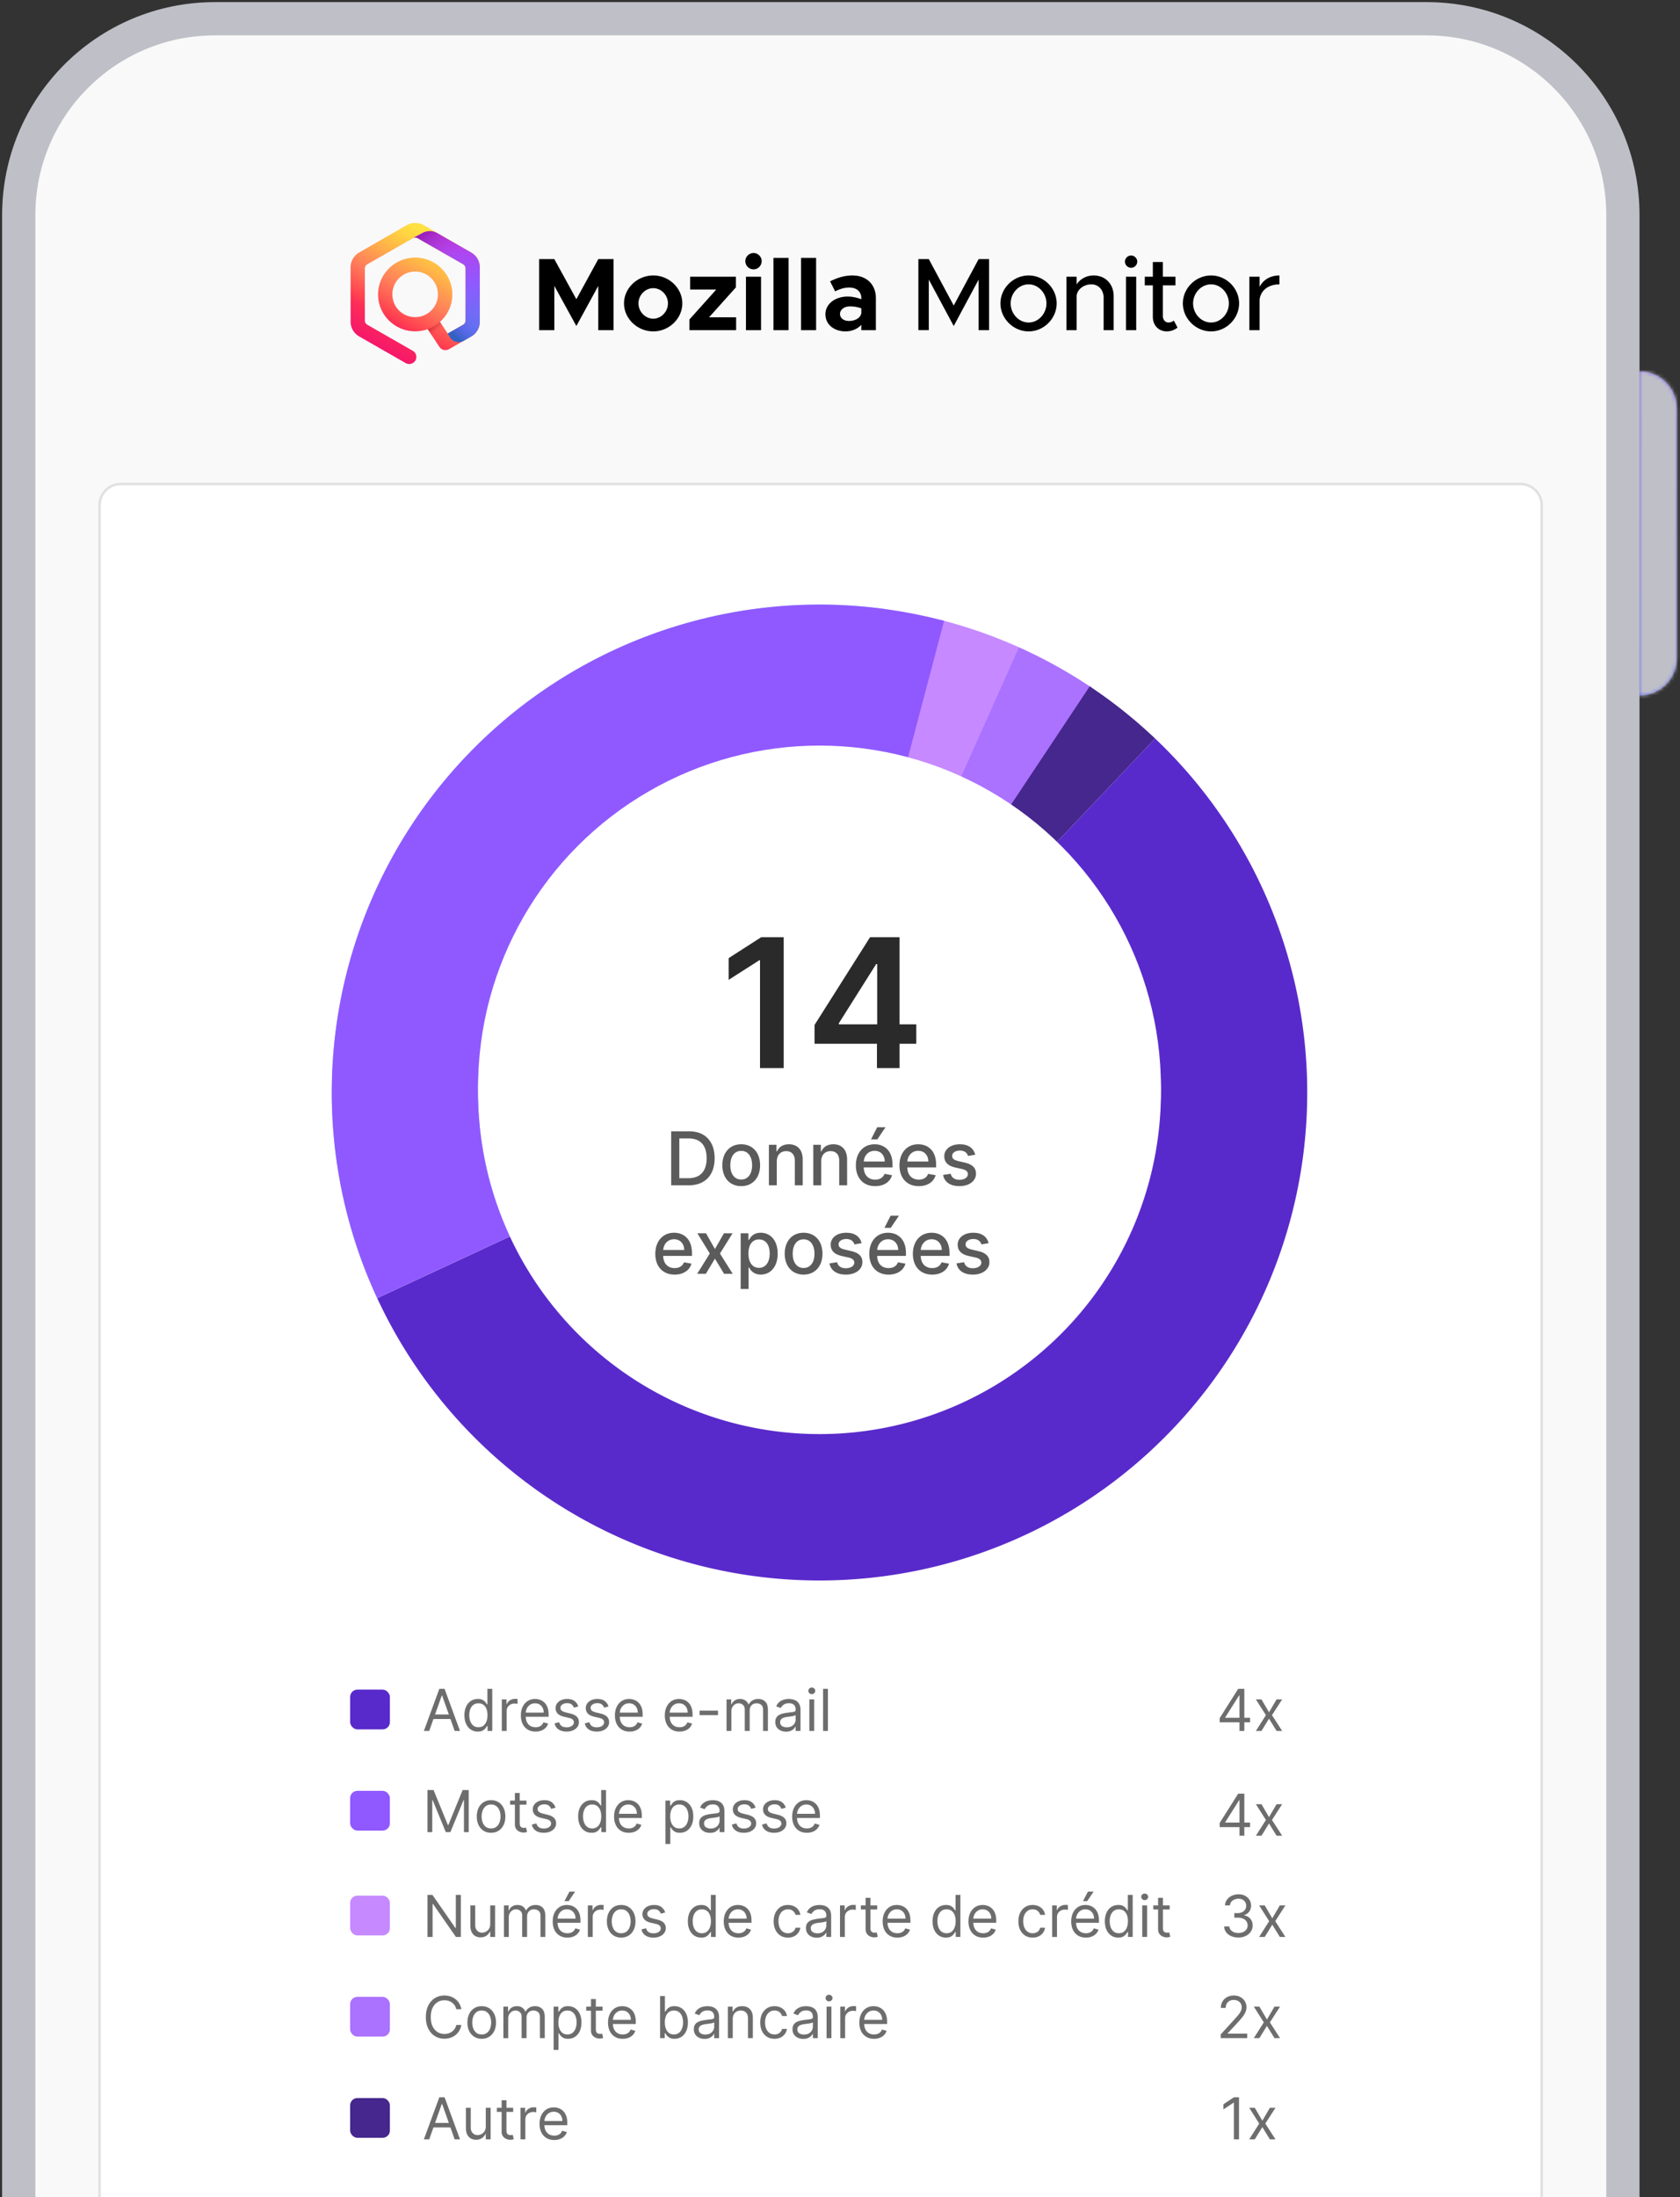 <svg xmlns="http://www.w3.org/2000/svg" width="475" height="621" fill="none" viewBox="0 0 475 621"><rect x="0" y="0" width="475" height="621" fill="#333333" stroke="none"/><mask id="b" fill="#fff"><path d="M463.529 104.926c5.84 0 10.575 4.734 10.575 10.575v70.5c0 5.84-4.735 10.575-10.575 10.575v-91.65Z"/></mask><path fill="url(#a)" d="M463.529 104.926c5.84 0 10.575 4.734 10.575 10.575v70.5c0 5.84-4.735 10.575-10.575 10.575v-91.65Z"/><path fill="#BFBFC7" d="M463.529 196.576h-11.75v11.75h11.75v-11.75Zm0-91.65v-11.75h-11.75v11.75h11.75Zm-1.175 10.575v70.5h23.5v-70.5h-23.5Zm12.925 81.075v-91.65h-23.5v91.65h23.5Zm-12.925-10.575c0-.649.526-1.175 1.175-1.175v23.5c12.329 0 22.325-9.995 22.325-22.325h-23.5Zm1.175-69.325a1.175 1.175 0 0 1-1.175-1.175h23.5c0-12.33-9.996-22.325-22.325-22.325v23.5Z" mask="url(#b)"/><path fill="#F9F9FA" stroke="#BFBFC7" stroke-miterlimit="10" stroke-width="9.4" d="M403.391 5.3H60.761C30.13 5.3 5.3 30.13 5.3 60.76v697.952c0 30.63 24.83 55.461 55.46 55.461h342.631c30.63 0 55.46-24.831 55.46-55.461V60.76c0-30.63-24.83-55.46-55.46-55.46Z"/><path fill="url(#c)" d="m133.245 71.383-4.006-2.294-9.143-5.235-.285-.164a4.889 4.889 0 0 0-4.836 0l-.284.165-12.858 7.365-.284.165a4.807 4.807 0 0 0-2.418 4.157v15.382a4.81 4.81 0 0 0 2.418 4.159l13.146 7.528a2.025 2.025 0 0 0 2.755-.731 1.993 1.993 0 0 0-.738-2.734l-12.858-7.363a1.372 1.372 0 0 1-.692-1.189V75.872c.001-.492.265-.945.692-1.189l2.276-1.304 10.568-6.065a1.394 1.394 0 0 1 1.379 0l12.862 7.366c.425.245.688.697.69 1.188V90.6a1.37 1.37 0 0 1-.693 1.189l-4.351 2.492-2.196-3.311a10.334 10.334 0 0 0 3.484-7.735c0-5.736-4.704-10.402-10.487-10.402S106.9 77.499 106.9 83.235c0 5.736 4.703 10.403 10.486 10.403a10.497 10.497 0 0 0 3.54-.612l3.335 5.03c.053.076.109.15.17.22l.035.035c.071.076.147.146.229.21l.06.048c.09.065.185.123.284.174l.069.03c.088.039.18.073.273.1l.062.02c.106.027.214.045.323.053h.182c.061 0 .123-.007.182-.013h.084c.115-.016.228-.041.339-.077.03-.008.058-.021.088-.032.088-.032.173-.07.256-.114.018-.01.04-.016.058-.027l6.29-3.594a4.814 4.814 0 0 0 2.418-4.165V75.541a4.807 4.807 0 0 0-2.418-4.158Zm-22.313 11.852a6.454 6.454 0 1 1 6.454 6.4 6.435 6.435 0 0 1-6.454-6.4Z"/><path fill="url(#d)" d="m133.245 71.383-4.006-2.294-9.143-5.235-.285-.164a4.889 4.889 0 0 0-4.836 0l-.284.165-12.858 7.365-.284.165a4.807 4.807 0 0 0-2.418 4.157v15.382a4.81 4.81 0 0 0 2.418 4.159l13.146 7.528a2.025 2.025 0 0 0 2.755-.731 1.993 1.993 0 0 0-.738-2.734l-12.858-7.363a1.372 1.372 0 0 1-.692-1.189V75.872c.001-.492.265-.945.692-1.189l2.276-1.304 10.568-6.065a1.394 1.394 0 0 1 1.379 0l12.862 7.366c.425.245.688.697.69 1.188V90.6a1.37 1.37 0 0 1-.693 1.189l-4.351 2.492-2.196-3.311a10.334 10.334 0 0 0 3.484-7.735c0-5.736-4.704-10.402-10.487-10.402S106.9 77.499 106.9 83.235c0 5.736 4.703 10.403 10.486 10.403a10.497 10.497 0 0 0 3.54-.612l3.335 5.03c.053.076.109.15.17.22l.035.035c.071.076.147.146.229.21l.06.048c.09.065.185.123.284.174l.069.03c.088.039.18.073.273.1l.062.02c.106.027.214.045.323.053h.182c.061 0 .123-.007.182-.013h.084c.115-.016.228-.041.339-.077.03-.008.058-.021.088-.032.088-.032.173-.07.256-.114.018-.01.04-.016.058-.027l6.29-3.594a4.814 4.814 0 0 0 2.418-4.165V75.541a4.807 4.807 0 0 0-2.418-4.158Zm-22.313 11.852a6.454 6.454 0 1 1 6.454 6.4 6.435 6.435 0 0 1-6.454-6.4Z"/><path fill="url(#e)" d="m133.243 71.383-4.005-2.294-5.587-3.197a4.308 4.308 0 0 0-4.16-.063l-2.795 1.485a1.396 1.396 0 0 1 1.38 0l12.861 7.366c.426.245.688.697.69 1.188V90.6c0 .492-.265.946-.693 1.189l-4.35 2.492.678 1.085a2.844 2.844 0 0 0 3.827.954l2.154-1.231a4.796 4.796 0 0 0 2.418-4.165V75.541a4.793 4.793 0 0 0-2.418-4.158Z"/><path fill="url(#f)" d="M131.627 75.872v7.147h4.034v-7.478a4.793 4.793 0 0 0-2.418-4.158l-4.005-2.294-5.587-3.197a4.308 4.308 0 0 0-4.16-.063l-2.795 1.485a1.4 1.4 0 0 1 1.38 0l12.861 7.366c.427.245.69.7.69 1.192Z"/><path fill="url(#g)" d="M131.627 84.17v6.43c0 .492-.265.946-.692 1.189l-4.351 2.492.678 1.085a2.845 2.845 0 0 0 3.828.954l2.153-1.231a4.796 4.796 0 0 0 2.418-4.165V84.17h-4.034Z" opacity=".9"/><path fill="url(#h)" d="m126.276 93.814-1.887-2.844a10.496 10.496 0 0 1-3.464 2.056l2.007 3.028a88.824 88.824 0 0 0 3.344-2.24Z" opacity=".9"/><path fill="#000" d="M152.438 93.309V73.231h4.296l6.225 11.34 6.196-11.34h4.325V93.31h-4.325V80.801l-6.196 11.339-6.225-11.34V93.31h-4.296Zm32.266.35c-4.501 0-8.271-3.623-8.271-7.92 0-4.296 3.77-7.89 8.271-7.89 4.471 0 8.212 3.594 8.212 7.89 0 4.297-3.741 7.92-8.212 7.92Zm0-3.594c2.25 0 4.15-1.987 4.15-4.325s-1.9-4.296-4.15-4.296c-2.28 0-4.179 1.958-4.179 4.296s1.899 4.325 4.179 4.325Zm10.218 3.244v-3.01l7.599-8.476h-7.394V78.2h12.947v3.01l-7.599 8.475h7.657v3.624h-13.21Zm18.152-17.184a2.326 2.326 0 0 1-2.338-2.338c0-1.199 1.022-2.28 2.338-2.28 1.256 0 2.279 1.081 2.279 2.28 0 1.285-1.023 2.337-2.279 2.337Zm-2.163 17.184v-15.11h4.267v15.11h-4.267Zm7.783 0V72.881h4.267v20.428h-4.267Zm7.783 0V72.881h4.266v20.428h-4.266Zm14.533-15.46c3.946 0 6.634 2.484 6.634 6.43v9.03h-4.121v-1.52c-1.081 1.228-2.805 1.87-4.442 1.87-3.215 0-5.699-1.928-5.699-4.822 0-2.98 2.777-5.026 6.284-5.026 1.227 0 2.572.263 3.857.76v-.293c0-1.607-.993-3.01-3.477-3.01-1.403 0-2.718.468-3.916 1.082l-1.433-2.835c2.134-1.082 4.209-1.666 6.313-1.666Zm-.964 12.859c1.636 0 3.185-.76 3.477-2.163v-1.403a9.552 9.552 0 0 0-3.244-.555c-1.548 0-2.776.906-2.776 2.134 0 1.227 1.081 1.987 2.543 1.987Zm19.612 2.601V73.231h2.951l7.044 13.122 7.043-13.122h2.952V93.31h-2.952V79.018l-7.043 13.122-7.044-13.122v14.291h-2.951Zm31.182.35c-4.325 0-7.978-3.623-7.978-7.92 0-4.296 3.653-7.89 7.978-7.89 4.296 0 7.92 3.594 7.92 7.89 0 4.297-3.624 7.92-7.92 7.92Zm0-2.513c2.718 0 5.027-2.455 5.027-5.406 0-2.923-2.309-5.378-5.027-5.378-2.776 0-5.085 2.455-5.085 5.378 0 2.951 2.309 5.406 5.085 5.406Zm18.365-13.297c3.332 0 5.67 2.425 5.67 5.845v9.615h-2.835v-9.118c0-2.25-1.432-3.829-3.477-3.829-2.105 0-3.917 1.374-4.15 3.157v9.79h-2.894v-15.11h2.894v2.192c.906-1.49 2.747-2.542 4.792-2.542Zm10.615-2.163a1.759 1.759 0 0 1-1.753-1.753c0-.906.76-1.725 1.753-1.725.935 0 1.724.819 1.724 1.725 0 .935-.789 1.753-1.724 1.753Zm-1.461 17.623v-15.11h2.893v15.11h-2.893Zm13.525-2.718 1.052 1.987a4.861 4.861 0 0 1-3.01 1.082c-2.338 0-3.975-1.695-3.975-4.121v-8.885h-2.279V78.2h2.279v-4.15h2.835v4.15h3.565v2.454h-3.565v8.68c0 1.052.701 1.812 1.549 1.812.643 0 1.227-.234 1.549-.555Zm10.535 3.069c-4.325 0-7.979-3.624-7.979-7.92 0-4.296 3.654-7.891 7.979-7.891 4.296 0 7.92 3.594 7.92 7.89 0 4.297-3.624 7.92-7.92 7.92Zm0-2.514c2.718 0 5.027-2.455 5.027-5.406 0-2.923-2.309-5.378-5.027-5.378-2.777 0-5.085 2.455-5.085 5.378 0 2.951 2.308 5.406 5.085 5.406Zm13.718-10.053c.965-1.987 3.011-3.244 5.612-3.244v2.513c-3.127 0-5.349 1.725-5.612 4.355v8.592h-2.893v-15.11h2.893v2.894Z"/><path fill="#fff" d="M28.502 142.79a5.65 5.65 0 0 1 5.65-5.649H429.89a5.65 5.65 0 0 1 5.65 5.649v486.072a5.65 5.65 0 0 1-5.65 5.65H34.151a5.65 5.65 0 0 1-5.65-5.65V142.79Z"/><path stroke="#000" stroke-opacity=".1" stroke-width=".706" d="M34.151 136.788a6.002 6.002 0 0 0-6.002 6.002v486.072a6.003 6.003 0 0 0 6.002 6.003h395.74a6.003 6.003 0 0 0 6.003-6.003V142.79a6.003 6.003 0 0 0-6.003-6.002H34.151Z"/><path fill="#6D6D6E" d="M120.869 505.911h1.718l4.04 9.867h.139l4.039-9.867h1.718v11.887h-1.346v-9.031h-.116l-3.715 9.031h-1.3l-3.714-9.031h-.116v9.031h-1.347v-11.887Zm17.976 12.072c-.805 0-1.511-.191-2.118-.574-.604-.383-1.076-.919-1.416-1.608-.337-.689-.505-1.493-.505-2.414 0-.929.168-1.739.505-2.432.34-.693.812-1.23 1.416-1.614.607-.383 1.313-.574 2.118-.574.805 0 1.509.191 2.113.574.607.384 1.079.921 1.416 1.614.34.693.511 1.503.511 2.432 0 .921-.171 1.725-.511 2.414-.337.689-.809 1.225-1.416 1.608-.604.383-1.308.574-2.113.574Zm0-1.23c.612 0 1.115-.157 1.509-.47.395-.313.687-.726.877-1.236a4.747 4.747 0 0 0 .284-1.66c0-.596-.095-1.151-.284-1.666a2.806 2.806 0 0 0-.877-1.248c-.394-.317-.897-.476-1.509-.476-.611 0-1.114.159-1.509.476a2.796 2.796 0 0 0-.876 1.248 4.775 4.775 0 0 0-.285 1.666c0 .596.095 1.149.285 1.66.189.51.481.923.876 1.236.395.313.898.47 1.509.47Zm10.008-7.87v1.161h-4.62v-1.161h4.62Zm-3.274-2.136h1.37v8.497c0 .387.056.677.168.871a.875.875 0 0 0 .441.383c.182.062.374.093.575.093.151 0 .275-.008.371-.024l.232-.046.279 1.23a2.76 2.76 0 0 1-.389.105 2.9 2.9 0 0 1-.632.058c-.387 0-.767-.083-1.138-.25a2.259 2.259 0 0 1-.917-.76c-.24-.341-.36-.77-.36-1.289v-8.868Zm11.489 4.132-1.23.349a2.297 2.297 0 0 0-.343-.598 1.665 1.665 0 0 0-.604-.488c-.255-.127-.582-.191-.98-.191-.546 0-1.001.126-1.364.377-.36.248-.54.563-.54.946 0 .341.124.61.371.807.248.197.635.362 1.161.493l1.323.325c.798.194 1.391.49 1.782.888.391.395.586.904.586 1.527 0 .51-.147.967-.441 1.369-.29.403-.696.72-1.218.952-.523.232-1.13.348-1.823.348-.909 0-1.662-.197-2.258-.592-.595-.394-.973-.971-1.131-1.729l1.3-.325c.124.48.358.84.702 1.079.348.24.803.36 1.364.36.638 0 1.145-.135 1.521-.406.379-.275.568-.604.568-.987 0-.309-.108-.568-.325-.777-.216-.213-.549-.372-.998-.476l-1.486-.349c-.816-.193-1.416-.493-1.799-.899-.379-.41-.569-.923-.569-1.538 0-.503.141-.948.424-1.335a2.873 2.873 0 0 1 1.167-.911c.495-.221 1.056-.331 1.683-.331.882 0 1.574.193 2.077.58.507.387.867.898 1.08 1.532Zm10.187 7.104c-.743 0-1.398-.187-1.967-.563-.569-.379-1.014-.913-1.335-1.601-.321-.693-.482-1.511-.482-2.455 0-.937.161-1.749.482-2.438.321-.689.768-1.221 1.341-1.596.572-.375 1.234-.563 1.984-.563.581 0 1.039.097 1.376.29.34.19.6.406.778.65.182.24.323.437.423.592h.116v-4.388h1.37v11.887h-1.323v-1.37h-.163c-.1.163-.243.368-.429.615-.186.244-.451.463-.795.656-.345.19-.803.284-1.376.284Zm.186-1.23c.549 0 1.014-.143 1.393-.429.379-.291.667-.691.865-1.202.197-.514.296-1.108.296-1.782 0-.665-.097-1.248-.291-1.747-.193-.503-.479-.893-.858-1.172-.38-.282-.848-.424-1.405-.424-.58 0-1.064.149-1.451.447-.383.294-.671.695-.865 1.202a4.788 4.788 0 0 0-.284 1.694c0 .635.097 1.211.29 1.73.197.515.488.925.871 1.23.387.302.866.453 1.439.453Zm10.337 1.23c-.859 0-1.6-.189-2.223-.568a3.82 3.82 0 0 1-1.434-1.602c-.332-.689-.499-1.49-.499-2.403s.167-1.718.499-2.414c.337-.701.805-1.246 1.405-1.637.603-.395 1.308-.592 2.112-.592.465 0 .923.077 1.376.232.453.155.865.406 1.236.755.372.344.668.8.888 1.369.221.569.331 1.269.331 2.101v.581h-6.872v-1.184h5.479c0-.503-.101-.952-.302-1.347a2.27 2.27 0 0 0-.847-.934c-.364-.229-.793-.343-1.289-.343-.545 0-1.017.136-1.416.407a2.68 2.68 0 0 0-.911 1.044c-.213.43-.319.89-.319 1.382v.789c0 .673.116 1.244.348 1.712.236.464.563.818.981 1.062.418.24.903.36 1.457.36.36 0 .685-.05.975-.151.294-.104.547-.259.76-.464.213-.209.377-.468.493-.778l1.324.372c-.14.448-.374.843-.703 1.184a3.431 3.431 0 0 1-1.218.789 4.519 4.519 0 0 1-1.631.278Zm10.371 3.158v-12.258h1.324v1.416h.162c.101-.155.24-.352.418-.592.182-.244.441-.46.778-.65.34-.193.801-.29 1.381-.29.751 0 1.412.188 1.985.563.573.375 1.019.907 1.341 1.596.321.689.481 1.501.481 2.438 0 .944-.16 1.762-.481 2.455-.322.688-.766 1.222-1.335 1.601-.569.376-1.225.563-1.968.563-.572 0-1.031-.094-1.375-.284-.345-.193-.61-.412-.795-.656a8.603 8.603 0 0 1-.43-.615h-.116v4.713h-1.37Zm1.347-7.801c0 .674.098 1.268.296 1.782.197.511.485.911.865 1.202.379.286.843.429 1.392.429.573 0 1.051-.151 1.434-.453.387-.305.677-.715.871-1.23a4.839 4.839 0 0 0 .296-1.73c0-.626-.097-1.191-.291-1.694-.189-.507-.477-.908-.864-1.202-.383-.298-.865-.447-1.446-.447-.557 0-1.025.142-1.404.424-.379.279-.666.669-.859 1.172-.193.499-.29 1.082-.29 1.747Zm11.236 4.667a3.621 3.621 0 0 1-1.538-.32 2.64 2.64 0 0 1-1.097-.934c-.271-.41-.406-.905-.406-1.486 0-.511.1-.925.302-1.242.201-.321.47-.572.806-.754a4.236 4.236 0 0 1 1.115-.407c.41-.092.822-.166 1.236-.22.542-.07.981-.122 1.317-.157.341-.039.589-.102.743-.191.159-.089.238-.244.238-.465v-.046c0-.573-.156-1.018-.47-1.335-.309-.317-.779-.476-1.41-.476-.654 0-1.167.143-1.538.43-.372.286-.633.592-.784.917l-1.3-.465c.232-.541.542-.963.929-1.265a3.473 3.473 0 0 1 1.277-.638 5.292 5.292 0 0 1 1.369-.186c.287 0 .616.035.987.104a3.16 3.16 0 0 1 1.085.412c.353.209.645.525.877.946.232.422.348.987.348 1.695v5.874h-1.37v-1.207h-.069c-.093.193-.248.4-.465.621a2.69 2.69 0 0 1-.864.563c-.36.154-.799.232-1.318.232Zm.209-1.231c.542 0 .998-.106 1.37-.319.375-.213.658-.487.847-.824.194-.337.29-.691.29-1.062v-1.254c-.058.07-.185.134-.383.192a6.612 6.612 0 0 1-.673.145 34.229 34.229 0 0 1-1.312.174 5.24 5.24 0 0 0-.998.226 1.727 1.727 0 0 0-.743.459c-.186.201-.278.476-.278.824 0 .476.176.836.528 1.079.356.24.806.36 1.352.36Zm12.692-5.897-1.231.349a2.265 2.265 0 0 0-.342-.598 1.665 1.665 0 0 0-.604-.488c-.255-.127-.582-.191-.981-.191-.545 0-1 .126-1.364.377-.359.248-.539.563-.539.946 0 .341.124.61.371.807.248.197.635.362 1.161.493l1.323.325c.797.194 1.391.49 1.782.888.391.395.586.904.586 1.527 0 .51-.147.967-.441 1.369-.29.403-.696.72-1.219.952-.522.232-1.129.348-1.822.348-.909 0-1.662-.197-2.258-.592-.596-.394-.973-.971-1.132-1.729l1.301-.325c.123.48.357.84.702 1.079.348.24.803.36 1.364.36.638 0 1.145-.135 1.52-.406.379-.275.569-.604.569-.987 0-.309-.108-.568-.325-.777-.217-.213-.549-.372-.998-.476l-1.486-.349c-.816-.193-1.416-.493-1.799-.899-.379-.41-.569-.923-.569-1.538 0-.503.141-.948.424-1.335a2.877 2.877 0 0 1 1.166-.911c.496-.221 1.057-.331 1.683-.331.883 0 1.575.193 2.078.58.507.387.867.898 1.08 1.532Zm8.539 0-1.231.349a2.265 2.265 0 0 0-.342-.598 1.665 1.665 0 0 0-.604-.488c-.255-.127-.582-.191-.981-.191-.545 0-1 .126-1.364.377-.359.248-.539.563-.539.946 0 .341.124.61.371.807.248.197.635.362 1.161.493l1.323.325c.797.194 1.391.49 1.782.888.391.395.586.904.586 1.527 0 .51-.147.967-.441 1.369-.29.403-.696.72-1.219.952-.522.232-1.13.348-1.822.348-.909 0-1.662-.197-2.258-.592-.596-.394-.973-.971-1.132-1.729l1.3-.325c.124.48.358.84.703 1.079.348.24.803.36 1.364.36.638 0 1.145-.135 1.52-.406.379-.275.569-.604.569-.987 0-.309-.108-.568-.325-.777-.217-.213-.549-.372-.998-.476l-1.486-.349c-.816-.193-1.416-.493-1.799-.899-.379-.41-.569-.923-.569-1.538 0-.503.141-.948.424-1.335a2.877 2.877 0 0 1 1.166-.911c.496-.221 1.057-.331 1.683-.331.883 0 1.575.193 2.078.58.507.387.867.898 1.08 1.532Zm5.962 7.104c-.859 0-1.6-.189-2.223-.568a3.82 3.82 0 0 1-1.434-1.602c-.332-.689-.499-1.49-.499-2.403s.167-1.718.499-2.414c.337-.701.805-1.246 1.405-1.637.603-.395 1.308-.592 2.112-.592.465 0 .923.077 1.376.232.453.155.865.406 1.236.755.372.344.668.8.888 1.369.221.569.331 1.269.331 2.101v.581h-6.872v-1.184h5.479c0-.503-.1-.952-.302-1.347a2.263 2.263 0 0 0-.847-.934c-.364-.229-.793-.343-1.289-.343-.545 0-1.017.136-1.416.407a2.68 2.68 0 0 0-.911 1.044c-.213.43-.319.89-.319 1.382v.789c0 .673.116 1.244.348 1.712.236.464.563.818.981 1.062.418.24.903.36 1.457.36.36 0 .685-.05.975-.151.294-.104.547-.259.76-.464.213-.209.377-.468.493-.778l1.324.372c-.14.448-.374.843-.703 1.184a3.431 3.431 0 0 1-1.218.789 4.519 4.519 0 0 1-1.631.278Z"/><rect width="11.236" height="11.236" x="99" y="506.128" fill="#9059FF" rx="2.043"/><path fill="#6D6D6E" d="M344.856 516.382v-1.184l5.224-8.265h.859v1.834h-.581l-3.946 6.245v.093h7.034v1.277h-8.59Zm5.595 2.437V506.933h1.37v11.886h-1.37Zm6.215-8.914 2.135 3.644 2.136-3.644h1.579l-2.879 4.457 2.879 4.457h-1.579l-2.136-3.459-2.135 3.459h-1.579l2.832-4.457-2.832-4.457h1.579ZM130.295 535.535v11.887h-1.393l-6.478-9.333h-.116v9.333h-1.439v-11.887h1.393l6.5 9.356h.116v-9.356h1.417Zm8.312 8.242v-5.27h1.37v8.915h-1.37v-1.509h-.093a2.936 2.936 0 0 1-.975 1.155c-.441.313-.998.47-1.671.47-.557 0-1.053-.122-1.486-.366-.433-.247-.774-.619-1.022-1.114-.247-.499-.371-1.128-.371-1.886v-5.665h1.37v5.572c0 .65.182 1.168.545 1.555.368.387.836.581 1.405.581.34 0 .687-.088 1.039-.262.356-.174.654-.441.894-.801.243-.359.365-.818.365-1.375Zm3.879 3.645v-8.915h1.323v1.393h.116c.186-.476.486-.846.9-1.109.414-.267.911-.4 1.491-.4.588 0 1.078.133 1.469.4.394.263.702.633.922 1.109h.093a2.598 2.598 0 0 1 1.028-1.097c.456-.275 1.004-.412 1.642-.412.797 0 1.449.249 1.956.749.507.495.76 1.267.76 2.315v5.967h-1.369v-5.967c0-.657-.18-1.128-.54-1.41a2.002 2.002 0 0 0-1.271-.424c-.627 0-1.113.19-1.457.569-.344.375-.517.851-.517 1.428v5.804h-1.392v-6.106c0-.507-.165-.915-.494-1.225-.329-.313-.752-.47-1.271-.47-.356 0-.689.095-.998.285a2.14 2.14 0 0 0-.743.789 2.329 2.329 0 0 0-.279 1.155v5.572h-1.369Zm17.942.185c-.859 0-1.6-.189-2.222-.568a3.814 3.814 0 0 1-1.434-1.602c-.333-.689-.499-1.49-.499-2.403s.166-1.718.499-2.414c.337-.701.805-1.246 1.405-1.637.603-.395 1.307-.592 2.112-.592.464 0 .923.077 1.376.232.452.155.864.406 1.236.755.371.344.667.8.888 1.369.22.569.331 1.269.331 2.101v.581h-6.872v-1.184h5.479c0-.503-.101-.952-.302-1.347a2.276 2.276 0 0 0-.847-.934c-.364-.229-.794-.343-1.289-.343-.545 0-1.017.136-1.416.407a2.672 2.672 0 0 0-.911 1.044c-.213.43-.319.89-.319 1.382v.789c0 .673.116 1.244.348 1.712.236.464.563.818.981 1.062.418.24.903.36 1.456.36.36 0 .685-.05.975-.151.295-.104.548-.259.761-.464.213-.209.377-.468.493-.778l1.323.372a2.938 2.938 0 0 1-.702 1.184 3.435 3.435 0 0 1-1.219.789c-.483.186-1.027.278-1.631.278Zm-.835-10.307 1.416-2.693h1.602L160.8 537.3h-1.207Zm6.61 10.122v-8.915h1.324v1.346h.092c.163-.441.457-.799.883-1.073a2.592 2.592 0 0 1 1.439-.412c.101 0 .226.002.377.005.151.004.265.01.343.018v1.393a3.855 3.855 0 0 0-.32-.052 3.137 3.137 0 0 0-.516-.041c-.433 0-.82.091-1.161.273a2.062 2.062 0 0 0-.801.743c-.193.313-.29.671-.29 1.073v5.642h-1.37Zm9.432.185c-.805 0-1.511-.191-2.119-.574-.603-.383-1.075-.919-1.416-1.608-.337-.689-.505-1.493-.505-2.414 0-.929.168-1.739.505-2.432.341-.693.813-1.23 1.416-1.614.608-.383 1.314-.574 2.119-.574.804 0 1.509.191 2.112.574.608.384 1.08.921 1.416 1.614.341.693.511 1.503.511 2.432 0 .921-.17 1.725-.511 2.414-.336.689-.808 1.225-1.416 1.608-.603.383-1.308.574-2.112.574Zm0-1.23c.611 0 1.114-.157 1.509-.47a2.78 2.78 0 0 0 .876-1.236c.19-.511.284-1.064.284-1.66 0-.596-.094-1.151-.284-1.666a2.817 2.817 0 0 0-.876-1.248c-.395-.317-.898-.476-1.509-.476-.612 0-1.115.159-1.509.476a2.811 2.811 0 0 0-.877 1.248 4.798 4.798 0 0 0-.284 1.666c0 .596.095 1.149.284 1.66.19.51.482.923.877 1.236.394.313.897.47 1.509.47Zm12.445-5.873-1.231.348a2.265 2.265 0 0 0-.342-.598 1.665 1.665 0 0 0-.604-.488c-.255-.127-.582-.191-.981-.191-.545 0-1 .126-1.364.377-.359.248-.539.563-.539.946 0 .341.123.61.371.807.248.197.635.362 1.161.493l1.323.325c.797.194 1.391.49 1.782.888.391.395.586.904.586 1.527 0 .51-.147.967-.441 1.369-.29.403-.696.72-1.219.952-.522.232-1.13.348-1.822.348-.909 0-1.662-.197-2.258-.592-.596-.394-.973-.971-1.132-1.729l1.3-.325c.124.48.358.84.703 1.079.348.24.803.36 1.364.36.638 0 1.145-.135 1.52-.406.379-.275.569-.604.569-.987 0-.309-.108-.568-.325-.777-.217-.213-.549-.372-.998-.476l-1.486-.349c-.817-.193-1.416-.493-1.799-.899-.379-.41-.569-.923-.569-1.538 0-.503.141-.948.424-1.335a2.877 2.877 0 0 1 1.166-.911c.495-.221 1.056-.331 1.683-.331.882 0 1.575.193 2.078.58a3.13 3.13 0 0 1 1.08 1.533Zm10.187 7.103c-.743 0-1.399-.187-1.968-.563-.568-.379-1.013-.913-1.334-1.601-.322-.693-.482-1.511-.482-2.455 0-.937.16-1.749.482-2.438.321-.689.768-1.221 1.34-1.596.573-.375 1.234-.563 1.985-.563.581 0 1.039.097 1.376.29.34.19.599.406.777.65.182.24.323.437.424.592h.116v-4.388h1.37v11.887h-1.323v-1.37h-.163a8.876 8.876 0 0 1-.429.615c-.186.244-.451.463-.796.656-.344.19-.802.284-1.375.284Zm.186-1.23c.549 0 1.013-.143 1.393-.429.379-.291.667-.691.864-1.202.198-.514.296-1.108.296-1.782 0-.665-.096-1.247-.29-1.747-.193-.503-.48-.893-.859-1.172-.379-.282-.847-.424-1.404-.424-.581 0-1.064.149-1.451.447-.383.294-.672.695-.865 1.202a4.766 4.766 0 0 0-.285 1.694c0 .635.097 1.211.291 1.73.197.515.487.925.87 1.23.387.302.867.453 1.44.453Zm10.336 1.23c-.859 0-1.6-.189-2.223-.568a3.819 3.819 0 0 1-1.433-1.602c-.333-.689-.499-1.49-.499-2.403s.166-1.718.499-2.414c.337-.701.805-1.246 1.404-1.637.604-.395 1.308-.592 2.113-.592.464 0 .923.077 1.376.232.452.155.864.406 1.236.755.371.344.667.8.888 1.369.22.569.331 1.269.331 2.101v.581h-6.872v-1.184h5.479c0-.503-.101-.952-.302-1.347a2.276 2.276 0 0 0-.847-.934c-.364-.229-.794-.343-1.289-.343-.545 0-1.018.136-1.416.407a2.672 2.672 0 0 0-.911 1.044c-.213.43-.319.89-.319 1.382v.789c0 .673.116 1.244.348 1.712.236.464.563.818.981 1.062.417.24.903.36 1.456.36.36 0 .685-.05.975-.151.295-.104.548-.259.761-.464.213-.209.377-.468.493-.778l1.323.372a2.938 2.938 0 0 1-.702 1.184 3.435 3.435 0 0 1-1.219.789c-.483.186-1.027.278-1.631.278Zm13.994 0c-.836 0-1.556-.197-2.159-.592a3.852 3.852 0 0 1-1.393-1.63c-.325-.693-.488-1.484-.488-2.374 0-.906.166-1.705.499-2.397.337-.697.805-1.24 1.405-1.631.603-.395 1.308-.592 2.112-.592.627 0 1.192.116 1.695.348a3.24 3.24 0 0 1 1.236.975c.321.418.521.906.598 1.463h-1.37c-.104-.407-.336-.766-.696-1.08-.356-.317-.836-.476-1.439-.476-.534 0-1.003.14-1.405.418-.399.275-.71.664-.934 1.167-.221.499-.331 1.085-.331 1.758 0 .689.108 1.289.325 1.8.22.51.53.907.928 1.189.403.283.875.424 1.417.424.356 0 .679-.062.969-.186a1.98 1.98 0 0 0 1.166-1.369h1.37c-.077.526-.269 1-.574 1.422-.302.417-.703.75-1.202.998-.495.244-1.072.365-1.729.365Zm8.131.024a3.618 3.618 0 0 1-1.538-.32 2.633 2.633 0 0 1-1.097-.934c-.271-.41-.406-.905-.406-1.486 0-.51.1-.925.301-1.242.202-.321.471-.572.807-.754a4.242 4.242 0 0 1 1.114-.407c.411-.092.823-.166 1.237-.22.541-.07.981-.122 1.317-.157.341-.039.588-.102.743-.191.159-.089.238-.244.238-.465v-.046c0-.573-.157-1.018-.47-1.335-.31-.317-.78-.476-1.41-.476-.654 0-1.167.143-1.538.43-.372.286-.633.592-.784.917l-1.3-.465c.232-.541.542-.963.929-1.265.39-.306.816-.518 1.276-.638a5.299 5.299 0 0 1 1.37-.186c.286 0 .615.035.987.104a3.16 3.16 0 0 1 1.085.412c.352.209.644.525.877.946.232.422.348.987.348 1.695v5.874h-1.37v-1.207h-.07c-.092.193-.247.4-.464.621-.217.22-.505.408-.865.563-.36.154-.799.232-1.317.232Zm.209-1.231c.541 0 .998-.106 1.369-.319a2.172 2.172 0 0 0 1.138-1.886v-1.254c-.058.07-.186.134-.383.192a6.612 6.612 0 0 1-.673.145 35.138 35.138 0 0 1-1.312.174 5.223 5.223 0 0 0-.998.226 1.721 1.721 0 0 0-.743.459c-.186.201-.279.476-.279.824 0 .476.176.836.528 1.079.356.24.807.36 1.353.36Zm6.377 1.022v-8.915h1.323v1.346h.093c.162-.441.457-.799.882-1.073a2.597 2.597 0 0 1 1.44-.412c.1 0 .226.002.377.005.151.004.265.01.342.018v1.393a3.802 3.802 0 0 0-.319-.052 3.158 3.158 0 0 0-.517-.041c-.433 0-.82.091-1.16.273a1.995 1.995 0 0 0-1.091 1.816v5.642h-1.37Zm10.516-8.915v1.161h-4.619v-1.161h4.619Zm-3.273-2.136h1.37v8.497c0 .387.056.677.168.871a.875.875 0 0 0 .441.383c.182.062.374.093.575.093.151 0 .275-.008.371-.024l.232-.046.279 1.23a2.8 2.8 0 0 1-.389.105 2.903 2.903 0 0 1-.633.058c-.386 0-.766-.083-1.137-.25a2.259 2.259 0 0 1-.917-.76c-.24-.341-.36-.77-.36-1.289v-8.868Zm8.976 11.236c-.859 0-1.6-.189-2.223-.568a3.82 3.82 0 0 1-1.434-1.602c-.332-.689-.499-1.49-.499-2.403s.167-1.718.499-2.414c.337-.701.805-1.246 1.405-1.637.603-.395 1.308-.592 2.113-.592.464 0 .922.077 1.375.232.453.155.865.406 1.236.755.372.344.668.8.888 1.369.221.569.331 1.269.331 2.101v.581h-6.872v-1.184h5.479c0-.503-.1-.952-.302-1.347a2.27 2.27 0 0 0-.847-.934c-.364-.229-.793-.343-1.288-.343-.546 0-1.018.136-1.417.407a2.68 2.68 0 0 0-.911 1.044c-.213.43-.319.89-.319 1.382v.789c0 .673.116 1.244.348 1.712.236.464.563.818.981 1.062.418.24.903.36 1.457.36.36 0 .685-.05.975-.151.294-.104.547-.259.76-.464.213-.209.377-.468.493-.778l1.324.372a2.96 2.96 0 0 1-.702 1.184 3.444 3.444 0 0 1-1.219.789 4.519 4.519 0 0 1-1.631.278Zm13.738 0c-.743 0-1.399-.187-1.968-.563-.569-.379-1.014-.913-1.335-1.601-.321-.693-.482-1.511-.482-2.455 0-.937.161-1.749.482-2.438.321-.689.768-1.221 1.341-1.596s1.234-.563 1.985-.563c.58 0 1.039.097 1.375.29.341.19.6.406.778.65.182.24.323.437.424.592h.116v-4.388h1.37v11.887h-1.324v-1.37h-.162a8.603 8.603 0 0 1-.43.615c-.185.244-.45.463-.795.656-.344.19-.803.284-1.375.284Zm.185-1.23c.55 0 1.014-.143 1.393-.429.379-.291.668-.691.865-1.202.197-.514.296-1.108.296-1.782 0-.665-.097-1.247-.29-1.747-.194-.503-.48-.893-.859-1.172-.379-.282-.847-.424-1.405-.424-.58 0-1.064.149-1.451.447-.383.294-.671.695-.864 1.202a4.766 4.766 0 0 0-.285 1.694c0 .635.097 1.211.29 1.73.198.515.488.925.871 1.23.387.302.867.453 1.439.453Zm10.337 1.23c-.859 0-1.6-.189-2.223-.568a3.812 3.812 0 0 1-1.433-1.602c-.333-.689-.5-1.49-.5-2.403s.167-1.718.5-2.414c.336-.701.804-1.246 1.404-1.637.604-.395 1.308-.592 2.113-.592.464 0 .923.077 1.375.232.453.155.865.406 1.237.755.371.344.667.8.888 1.369.22.569.33 1.269.33 2.101v.581h-6.871v-1.184h5.478c0-.503-.1-.952-.301-1.347a2.279 2.279 0 0 0-.848-.934c-.363-.229-.793-.343-1.288-.343-.546 0-1.018.136-1.416.407a2.675 2.675 0 0 0-.912 1.044c-.212.43-.319.89-.319 1.382v.789c0 .673.116 1.244.348 1.712.236.464.563.818.981 1.062.418.24.904.36 1.457.36.36 0 .685-.05.975-.151.294-.104.548-.259.76-.464.213-.209.378-.468.494-.778l1.323.372a2.938 2.938 0 0 1-.702 1.184 3.435 3.435 0 0 1-1.219.789 4.515 4.515 0 0 1-1.631.278Zm13.993 0c-.835 0-1.555-.197-2.159-.592a3.86 3.86 0 0 1-1.393-1.63c-.325-.693-.487-1.484-.487-2.374 0-.906.166-1.705.499-2.397.337-.697.805-1.24 1.404-1.631.604-.395 1.308-.592 2.113-.592.627 0 1.192.116 1.695.348a3.24 3.24 0 0 1 1.236.975c.321.418.52.906.598 1.463h-1.37c-.104-.407-.337-.766-.696-1.08-.356-.317-.836-.476-1.44-.476-.534 0-1.002.14-1.404.418-.399.275-.71.664-.935 1.167-.22.499-.331 1.085-.331 1.758 0 .689.109 1.289.326 1.8.22.51.53.907.928 1.189.403.283.875.424 1.416.424.356 0 .679-.062.97-.186a1.989 1.989 0 0 0 1.166-1.369h1.37a3.18 3.18 0 0 1-.575 1.422c-.302.417-.702.75-1.201.998-.495.244-1.072.365-1.73.365Zm5.508-.185v-8.915h1.323v1.346h.093c.163-.441.457-.799.883-1.073a2.592 2.592 0 0 1 1.439-.412c.1 0 .226.002.377.005.151.004.265.01.343.018v1.393a3.855 3.855 0 0 0-.32-.052 3.137 3.137 0 0 0-.516-.041c-.434 0-.82.091-1.161.273a2.048 2.048 0 0 0-.801.743c-.193.313-.29.671-.29 1.073v5.642h-1.37Zm9.548.185c-.859 0-1.6-.189-2.223-.568a3.82 3.82 0 0 1-1.434-1.602c-.333-.689-.499-1.49-.499-2.403s.166-1.718.499-2.414c.337-.701.805-1.246 1.405-1.637.603-.395 1.307-.592 2.112-.592.465 0 .923.077 1.376.232.453.155.865.406 1.236.755.372.344.667.8.888 1.369.221.569.331 1.269.331 2.101v.581h-6.872v-1.184h5.479c0-.503-.101-.952-.302-1.347a2.276 2.276 0 0 0-.847-.934c-.364-.229-.793-.343-1.289-.343-.545 0-1.017.136-1.416.407a2.672 2.672 0 0 0-.911 1.044c-.213.43-.319.89-.319 1.382v.789c0 .673.116 1.244.348 1.712.236.464.563.818.981 1.062.418.24.903.36 1.457.36.359 0 .684-.05.975-.151.294-.104.547-.259.76-.464.213-.209.377-.468.493-.778l1.324.372c-.14.448-.374.843-.703 1.184a3.435 3.435 0 0 1-1.219.789 4.51 4.51 0 0 1-1.63.278Zm-.836-10.307 1.416-2.693h1.602l-1.811 2.693h-1.207Zm9.977 10.307c-.743 0-1.399-.187-1.968-.563-.569-.379-1.014-.913-1.335-1.601-.321-.693-.481-1.511-.481-2.455 0-.937.16-1.749.481-2.438.321-.689.768-1.221 1.341-1.596s1.234-.563 1.985-.563c.58 0 1.039.097 1.375.29.341.19.6.406.778.65.182.24.323.437.424.592h.116v-4.388h1.37v11.887h-1.324v-1.37h-.162a8.603 8.603 0 0 1-.43.615c-.185.244-.45.463-.795.656-.344.19-.803.284-1.375.284Zm.185-1.23c.55 0 1.014-.143 1.393-.429.38-.291.668-.691.865-1.202.198-.514.296-1.108.296-1.782 0-.665-.097-1.247-.29-1.747-.193-.503-.48-.893-.859-1.172-.379-.282-.847-.424-1.405-.424-.58 0-1.064.149-1.451.447-.383.294-.671.695-.864 1.202a4.766 4.766 0 0 0-.285 1.694c0 .635.097 1.211.291 1.73.197.515.487.925.87 1.23.387.302.867.453 1.439.453Zm6.599 1.045v-8.915h1.37v8.915h-1.37Zm.697-10.401a.975.975 0 0 1-.691-.273.876.876 0 0 1-.284-.655c0-.256.095-.474.284-.656a.975.975 0 0 1 .691-.273c.267 0 .495.091.685.273.193.182.29.4.29.656a.867.867 0 0 1-.29.655.954.954 0 0 1-.685.273Zm7.059 1.486v1.161h-4.62v-1.161h4.62Zm-3.273-2.136h1.369v8.497c0 .387.056.677.169.871a.875.875 0 0 0 .441.383c.182.062.373.093.574.093.151 0 .275-.008.372-.024l.232-.046.278 1.23a2.74 2.74 0 0 1-.388.105 2.916 2.916 0 0 1-.633.058c-.387 0-.766-.083-1.138-.25a2.265 2.265 0 0 1-.917-.76c-.24-.341-.359-.77-.359-1.289v-8.868Z"/><rect width="11.236" height="11.236" x="99" y="535.751" fill="#C689FF" rx="2.043"/><path fill="#6D6D6E" d="M350.151 547.584c-.766 0-1.449-.131-2.049-.394-.596-.264-1.07-.629-1.422-1.097a2.944 2.944 0 0 1-.568-1.643h1.462c.031.383.163.714.395.993.232.274.536.487.911.638.375.151.791.226 1.248.226.511 0 .963-.089 1.358-.267.395-.178.704-.425.929-.743a1.86 1.86 0 0 0 .336-1.102c0-.438-.108-.822-.325-1.155-.217-.337-.534-.6-.952-.79-.418-.189-.928-.284-1.532-.284h-.952v-1.277h.952c.472 0 .886-.085 1.242-.255.36-.17.64-.41.842-.72.205-.309.307-.673.307-1.091 0-.402-.089-.753-.267-1.051a1.827 1.827 0 0 0-.754-.696c-.321-.166-.701-.25-1.138-.25a3 3 0 0 0-1.161.227 2.175 2.175 0 0 0-.882.644 1.677 1.677 0 0 0-.371 1.01h-1.393a2.83 2.83 0 0 1 .563-1.637 3.55 3.55 0 0 1 1.381-1.103 4.468 4.468 0 0 1 1.886-.394c.736 0 1.366.149 1.893.447.526.294.93.683 1.213 1.166.282.484.423 1.006.423 1.567 0 .67-.176 1.24-.528 1.712-.348.473-.822.799-1.422.981v.093c.751.124 1.337.443 1.759.958.421.511.632 1.143.632 1.898 0 .646-.176 1.226-.528 1.741a3.581 3.581 0 0 1-1.428 1.207c-.603.294-1.29.441-2.06.441Zm7.435-9.077 2.136 3.645 2.135-3.645h1.579l-2.879 4.457 2.879 4.458h-1.579l-2.135-3.459-2.136 3.459h-1.579l2.832-4.458-2.832-4.457h1.579ZM130.434 567.851h-1.439a2.985 2.985 0 0 0-1.214-1.88 3.244 3.244 0 0 0-.992-.488 3.978 3.978 0 0 0-1.138-.162 3.63 3.63 0 0 0-1.955.545c-.581.364-1.043.9-1.388 1.608-.34.708-.51 1.577-.51 2.606s.17 1.898.51 2.606c.345.708.807 1.244 1.388 1.608a3.63 3.63 0 0 0 1.955.545c.395 0 .774-.054 1.138-.162.364-.109.695-.269.992-.482a3.07 3.07 0 0 0 .767-.795c.212-.318.361-.681.447-1.091h1.439a4.787 4.787 0 0 1-.592 1.63 4.45 4.45 0 0 1-1.068 1.225 4.676 4.676 0 0 1-1.434.76 5.317 5.317 0 0 1-1.689.262c-1.013 0-1.915-.248-2.704-.743-.789-.496-1.41-1.2-1.863-2.113-.453-.913-.679-1.996-.679-3.25s.226-2.337.679-3.25c.453-.913 1.074-1.618 1.863-2.113.789-.495 1.691-.743 2.704-.743.6 0 1.163.087 1.689.261.53.174 1.008.43 1.434.766.426.333.782.74 1.068 1.219a4.74 4.74 0 0 1 .592 1.631Zm5.762 8.358c-.805 0-1.511-.192-2.119-.575-.603-.383-1.075-.919-1.416-1.607-.337-.689-.505-1.494-.505-2.415 0-.929.168-1.739.505-2.432.341-.692.813-1.23 1.416-1.613.608-.383 1.314-.575 2.119-.575.805 0 1.509.192 2.112.575.608.383 1.08.921 1.416 1.613.341.693.511 1.503.511 2.432 0 .921-.17 1.726-.511 2.415-.336.688-.808 1.224-1.416 1.607-.603.383-1.307.575-2.112.575Zm0-1.231c.611 0 1.114-.156 1.509-.47.394-.313.687-.725.876-1.236.19-.511.284-1.064.284-1.66 0-.596-.094-1.151-.284-1.666a2.807 2.807 0 0 0-.876-1.247c-.395-.318-.898-.476-1.509-.476-.612 0-1.115.158-1.509.476a2.808 2.808 0 0 0-.877 1.247 4.798 4.798 0 0 0-.284 1.666c0 .596.095 1.149.284 1.66.19.511.482.923.877 1.236.394.314.897.47 1.509.47Zm6.13 1.045v-8.915h1.323v1.393h.116a2.24 2.24 0 0 1 .9-1.108c.414-.267.911-.401 1.492-.401.588 0 1.077.134 1.468.401.395.263.702.632.923 1.108h.093c.228-.46.57-.826 1.027-1.097.457-.274 1.004-.412 1.642-.412.798 0 1.45.25 1.956.749.507.495.761 1.267.761 2.316v5.966h-1.37v-5.966c0-.658-.18-1.128-.54-1.411a2 2 0 0 0-1.271-.423c-.627 0-1.112.189-1.457.568-.344.376-.516.852-.516 1.428v5.804h-1.393v-6.106c0-.507-.165-.915-.493-1.224-.329-.314-.753-.47-1.271-.47-.356 0-.689.094-.999.284-.305.19-.553.453-.743.789a2.34 2.34 0 0 0-.278 1.155v5.572h-1.37Zm14.205 3.343v-12.258h1.323v1.416h.163c.1-.154.24-.352.418-.592.182-.243.441-.46.777-.65.341-.193.801-.29 1.382-.29.75 0 1.412.188 1.985.563.572.376 1.019.908 1.34 1.596.322.689.482 1.502.482 2.438 0 .944-.16 1.762-.482 2.455-.321.689-.766 1.223-1.334 1.602-.569.375-1.225.563-1.968.563-.573 0-1.031-.095-1.375-.285-.345-.193-.61-.412-.796-.655a8.75 8.75 0 0 1-.429-.616h-.116v4.713h-1.37Zm1.347-7.8c0 .673.098 1.267.296 1.781.197.511.485.912.864 1.202.38.286.844.429 1.393.429.573 0 1.051-.151 1.434-.452.387-.306.677-.716.87-1.231a4.811 4.811 0 0 0 .296-1.729c0-.627-.096-1.192-.29-1.695-.189-.507-.478-.907-.865-1.201-.383-.298-.864-.447-1.445-.447-.557 0-1.025.141-1.404.423-.379.279-.666.67-.859 1.173-.194.499-.29 1.081-.29 1.747Zm12.49-4.458v1.161h-4.62v-1.161h4.62Zm-3.274-2.136h1.37v8.497c0 .387.056.677.168.871a.87.87 0 0 0 .441.383c.182.062.374.093.575.093.151 0 .275-.008.371-.023l.233-.047.278 1.231a2.929 2.929 0 0 1-.389.104 2.839 2.839 0 0 1-.632.058c-.387 0-.767-.083-1.138-.249a2.261 2.261 0 0 1-.917-.761c-.24-.34-.36-.77-.36-1.288v-8.869Zm8.976 11.237c-.859 0-1.6-.19-2.223-.569a3.82 3.82 0 0 1-1.434-1.602c-.332-.689-.499-1.49-.499-2.403s.167-1.718.499-2.414c.337-.7.805-1.246 1.405-1.637.604-.394 1.308-.592 2.113-.592.464 0 .922.078 1.375.232.453.155.865.407 1.236.755.372.344.668.801.888 1.37.221.568.331 1.269.331 2.101v.58h-6.872v-1.184h5.479c0-.503-.1-.952-.302-1.347a2.27 2.27 0 0 0-.847-.934c-.364-.228-.793-.342-1.288-.342-.546 0-1.018.135-1.417.406a2.676 2.676 0 0 0-.911 1.045c-.213.429-.319.89-.319 1.381v.789c0 .674.116 1.244.348 1.712.236.465.563.819.981 1.063.418.239.904.359 1.457.359.36 0 .685-.05.975-.151.294-.104.547-.259.76-.464.213-.209.378-.468.494-.778l1.323.372a2.931 2.931 0 0 1-.702 1.184c-.329.337-.736.6-1.219.789a4.515 4.515 0 0 1-1.631.279Zm10.557-.186v-11.886h1.37v4.387h.116c.101-.154.24-.352.418-.592.182-.243.441-.46.778-.65.34-.193.801-.29 1.381-.29.751 0 1.412.188 1.985.563.573.376 1.019.908 1.341 1.596.321.689.481 1.502.481 2.438 0 .944-.16 1.762-.481 2.455-.322.689-.767 1.223-1.335 1.602-.569.375-1.225.563-1.968.563-.573 0-1.031-.095-1.375-.285-.345-.193-.61-.412-.796-.655a9.104 9.104 0 0 1-.429-.616h-.163v1.37h-1.323Zm1.347-4.457c0 .673.098 1.267.296 1.781.197.511.485.912.864 1.202.38.286.844.429 1.393.429.573 0 1.051-.151 1.434-.452.387-.306.677-.716.871-1.231a4.833 4.833 0 0 0 .296-1.729 4.68 4.68 0 0 0-.291-1.695c-.189-.507-.477-.907-.864-1.201-.383-.298-.865-.447-1.446-.447-.557 0-1.025.141-1.404.423-.379.279-.666.67-.859 1.173-.194.499-.29 1.081-.29 1.747Zm11.242 4.666a3.618 3.618 0 0 1-1.538-.319 2.635 2.635 0 0 1-1.097-.935c-.271-.41-.406-.905-.406-1.485 0-.511.1-.925.301-1.242.202-.322.471-.573.807-.755a4.235 4.235 0 0 1 1.115-.406c.41-.093.822-.167 1.236-.221.541-.069.981-.122 1.317-.156.341-.039.588-.103.743-.192.159-.089.238-.244.238-.464v-.047c0-.572-.157-1.017-.47-1.335-.31-.317-.78-.476-1.41-.476-.654 0-1.167.144-1.538.43-.372.286-.633.592-.784.917l-1.3-.464c.232-.542.542-.964.929-1.266.39-.305.816-.518 1.276-.638a5.299 5.299 0 0 1 1.37-.186c.287 0 .615.035.987.105a3.14 3.14 0 0 1 1.085.412c.352.209.644.524.877.946.232.422.348.986.348 1.695v5.873h-1.37v-1.207h-.07c-.092.193-.247.4-.464.621-.217.22-.505.408-.865.563-.36.155-.799.232-1.317.232Zm.209-1.23c.541 0 .998-.107 1.37-.32a2.169 2.169 0 0 0 1.137-1.886v-1.254c-.058.07-.186.134-.383.192a6.352 6.352 0 0 1-.673.145 29.66 29.66 0 0 1-1.312.174 5.223 5.223 0 0 0-.998.227c-.306.1-.553.253-.743.458-.186.201-.279.476-.279.824 0 .476.176.836.528 1.08.356.24.807.36 1.353.36Zm7.747-4.342v5.363h-1.37v-8.915h1.323v1.393h.116a2.55 2.55 0 0 1 .952-1.091c.426-.278.975-.418 1.648-.418.604 0 1.132.124 1.585.372.453.243.805.615 1.056 1.114.252.495.377 1.122.377 1.88v5.665h-1.369v-5.572c0-.7-.182-1.246-.546-1.636-.364-.395-.863-.592-1.497-.592-.438 0-.828.094-1.173.284-.34.19-.609.466-.806.83-.198.364-.296.805-.296 1.323Zm11.812 5.549c-.836 0-1.556-.198-2.159-.592a3.855 3.855 0 0 1-1.393-1.631c-.325-.693-.488-1.484-.488-2.374 0-.905.167-1.704.5-2.397.336-.696.804-1.24 1.404-1.631.604-.394 1.308-.592 2.113-.592.627 0 1.191.116 1.694.348.503.233.916.558 1.237.975.321.418.52.906.597 1.463h-1.369c-.105-.406-.337-.766-.697-1.079-.356-.318-.835-.476-1.439-.476-.534 0-1.002.139-1.405.418-.398.274-.71.663-.934 1.166-.221.499-.331 1.085-.331 1.759 0 .688.108 1.288.325 1.799.221.511.53.907.929 1.19.402.282.874.423 1.416.423.356 0 .679-.062.969-.185.29-.124.536-.302.737-.534.201-.232.345-.511.43-.836h1.369c-.077.526-.268 1-.574 1.422a3.2 3.2 0 0 1-1.202.998c-.495.244-1.071.366-1.729.366Zm8.131.023a3.62 3.62 0 0 1-1.538-.319 2.642 2.642 0 0 1-1.097-.935c-.271-.41-.406-.905-.406-1.485 0-.511.101-.925.302-1.242.201-.322.47-.573.806-.755a4.248 4.248 0 0 1 1.115-.406c.41-.093.822-.167 1.236-.221.542-.069.981-.122 1.318-.156.34-.039.588-.103.742-.192.159-.089.238-.244.238-.464v-.047c0-.572-.156-1.017-.47-1.335-.309-.317-.779-.476-1.41-.476-.654 0-1.167.144-1.538.43-.372.286-.633.592-.784.917l-1.3-.464c.232-.542.542-.964.929-1.266a3.488 3.488 0 0 1 1.277-.638 5.293 5.293 0 0 1 1.37-.186c.286 0 .615.035.986.105.375.065.737.203 1.086.412.352.209.644.524.876.946.232.422.348.986.348 1.695v5.873h-1.37v-1.207h-.069c-.093.193-.248.4-.465.621-.216.22-.504.408-.864.563-.36.155-.799.232-1.318.232Zm.209-1.23c.542 0 .998-.107 1.37-.32.375-.212.658-.487.847-.824.194-.336.29-.69.29-1.062v-1.254c-.058.07-.185.134-.383.192a6.352 6.352 0 0 1-.673.145 29.004 29.004 0 0 1-1.312.174 5.24 5.24 0 0 0-.998.227c-.306.1-.553.253-.743.458-.185.201-.278.476-.278.824 0 .476.176.836.528 1.08.356.24.807.36 1.352.36Zm6.377 1.021v-8.915h1.37v8.915h-1.37Zm.697-10.401a.973.973 0 0 1-.691-.272.876.876 0 0 1-.284-.656c0-.256.094-.474.284-.656a.973.973 0 0 1 .691-.273.95.95 0 0 1 .684.273c.194.182.291.4.291.656a.868.868 0 0 1-.291.656.95.95 0 0 1-.684.272Zm3.182 10.401v-8.915h1.323v1.347h.093c.162-.441.456-.799.882-1.074a2.594 2.594 0 0 1 1.439-.412c.101 0 .227.002.378.006.15.004.265.009.342.017v1.393a4.304 4.304 0 0 0-.319-.052 3.158 3.158 0 0 0-.517-.041c-.433 0-.82.091-1.161.273a1.996 1.996 0 0 0-1.091 1.817v5.641h-1.369Zm9.547.186c-.859 0-1.6-.19-2.223-.569a3.812 3.812 0 0 1-1.433-1.602c-.333-.689-.5-1.49-.5-2.403s.167-1.718.5-2.414c.336-.7.804-1.246 1.404-1.637.604-.394 1.308-.592 2.113-.592.464 0 .923.078 1.375.232.453.155.865.407 1.236.755.372.344.668.801.888 1.37.221.568.331 1.269.331 2.101v.58h-6.872v-1.184h5.479c0-.503-.1-.952-.301-1.347a2.279 2.279 0 0 0-.848-.934c-.364-.228-.793-.342-1.288-.342-.546 0-1.018.135-1.416.406a2.67 2.67 0 0 0-.912 1.045c-.212.429-.319.89-.319 1.381v.789c0 .674.116 1.244.348 1.712.236.465.563.819.981 1.063.418.239.904.359 1.457.359.36 0 .685-.05.975-.151.294-.104.548-.259.76-.464.213-.209.378-.468.494-.778l1.323.372a2.931 2.931 0 0 1-.702 1.184c-.329.337-.735.6-1.219.789a4.515 4.515 0 0 1-1.631.279Z"/><rect width="11.236" height="11.236" x="99" y="564.353" fill="#AB71FF" rx="2.043"/><path fill="#6D6D6E" d="M345.135 576.023v-1.045l3.923-4.295c.461-.503.84-.94 1.138-1.311.298-.376.518-.728.661-1.057.147-.332.221-.681.221-1.044 0-.418-.101-.78-.302-1.086a1.966 1.966 0 0 0-.812-.708 2.644 2.644 0 0 0-1.161-.249c-.457 0-.855.095-1.196.284a1.956 1.956 0 0 0-.783.784c-.182.336-.273.731-.273 1.184h-1.37c0-.697.161-1.308.482-1.834a3.338 3.338 0 0 1 1.312-1.231c.557-.294 1.182-.441 1.874-.441.697 0 1.314.147 1.852.441.537.294.959.691 1.265 1.19.306.499.458 1.054.458 1.666 0 .437-.079.865-.238 1.282-.154.414-.425.877-.812 1.388-.383.506-.915 1.125-1.596 1.857l-2.67 2.855v.093h5.525v1.277h-7.498Zm10.94-8.915 2.136 3.645 2.136-3.645h1.578l-2.878 4.458 2.878 4.457h-1.578l-2.136-3.459-2.136 3.459h-1.579l2.833-4.457-2.833-4.458h1.579ZM121.357 604.625h-1.509l4.364-11.887h1.486l4.364 11.887h-1.509l-3.552-10.006h-.092l-3.552 10.006Zm.557-4.643h6.082v1.276h-6.082v-1.276Zm15.432.998v-5.27h1.37v8.915h-1.37v-1.509h-.093a2.927 2.927 0 0 1-.975 1.155c-.441.313-.998.47-1.671.47-.557 0-1.053-.122-1.486-.366-.433-.248-.774-.619-1.021-1.114-.248-.499-.372-1.128-.372-1.887v-5.664h1.37v5.572c0 .65.182 1.168.545 1.555.368.387.836.58 1.405.58.34 0 .687-.087 1.039-.261.356-.174.654-.441.894-.801.243-.36.365-.818.365-1.375Zm7.756-5.27v1.161h-4.62v-1.161h4.62Zm-3.274-2.136h1.37v8.497c0 .387.056.677.168.871a.877.877 0 0 0 .442.383c.181.061.373.092.574.092.151 0 .275-.007.372-.023l.232-.046.278 1.23a2.76 2.76 0 0 1-.389.105 2.9 2.9 0 0 1-.632.058c-.387 0-.766-.083-1.138-.25a2.265 2.265 0 0 1-.917-.76c-.24-.341-.36-.77-.36-1.289v-8.868Zm5.334 11.051v-8.915h1.323v1.346h.093c.163-.441.457-.799.882-1.073a2.597 2.597 0 0 1 1.44-.412c.1 0 .226.001.377.005s.265.01.343.018v1.393a4.166 4.166 0 0 0-.32-.053 3.14 3.14 0 0 0-.516-.04c-.434 0-.82.091-1.161.273a2.048 2.048 0 0 0-.801.743c-.193.313-.29.671-.29 1.073v5.642h-1.37Zm9.548.185c-.859 0-1.6-.189-2.223-.568a3.82 3.82 0 0 1-1.434-1.602c-.333-.689-.499-1.49-.499-2.403s.166-1.718.499-2.415c.337-.7.805-1.245 1.405-1.636.603-.395 1.307-.592 2.112-.592.465 0 .923.077 1.376.232.453.155.865.406 1.236.754.371.345.667.801.888 1.37.221.569.331 1.269.331 2.101v.581h-6.872v-1.184h5.479c0-.503-.101-.952-.302-1.347a2.27 2.27 0 0 0-.847-.934c-.364-.229-.793-.343-1.289-.343-.545 0-1.017.136-1.416.406a2.675 2.675 0 0 0-.911 1.045c-.213.43-.319.89-.319 1.381v.79c0 .673.116 1.244.348 1.712.236.464.563.818.981 1.062.418.24.903.36 1.457.36.359 0 .684-.05.975-.151.294-.104.547-.259.76-.464.213-.209.377-.468.493-.778l1.324.371c-.14.449-.374.844-.703 1.184-.329.337-.735.6-1.219.79a4.53 4.53 0 0 1-1.63.278Z"/><rect width="11.236" height="11.236" x="99" y="592.954" fill="#45278D" rx="2.043"/><path fill="#6D6D6E" d="M350.314 592.738v11.887h-1.44v-10.378h-.069l-2.902 1.927v-1.462l2.971-1.974h1.44Zm4.463 2.972 2.136 3.645 2.135-3.645h1.579l-2.879 4.457 2.879 4.458h-1.579l-2.135-3.46-2.136 3.46h-1.579l2.832-4.458-2.832-4.457h1.579ZM121.357 489.196h-1.509l4.364-11.886h1.486l4.364 11.886h-1.509l-3.552-10.006h-.092l-3.552 10.006Zm.557-4.643h6.082v1.277h-6.082v-1.277Zm13.18 4.829c-.742 0-1.398-.188-1.967-.563-.569-.379-1.014-.913-1.335-1.602-.321-.692-.482-1.511-.482-2.455 0-.936.161-1.749.482-2.437.321-.689.768-1.221 1.341-1.597.572-.375 1.234-.563 1.985-.563.58 0 1.039.097 1.375.291.341.189.6.406.778.65.182.24.323.437.424.592h.116v-4.388h1.369v11.886h-1.323v-1.369h-.162a9.083 9.083 0 0 1-.43.615c-.186.244-.451.462-.795.656-.344.189-.803.284-1.376.284Zm.186-1.23c.55 0 1.014-.144 1.393-.43.379-.29.668-.691.865-1.201.197-.515.296-1.109.296-1.782 0-.666-.097-1.248-.29-1.747-.194-.503-.48-.894-.859-1.172-.38-.283-.848-.424-1.405-.424-.58 0-1.064.149-1.451.447-.383.294-.671.694-.865 1.201a4.79 4.79 0 0 0-.284 1.695c0 .635.097 1.211.29 1.73.198.514.488.924.871 1.23.387.302.866.453 1.439.453Zm6.599 1.044v-8.914h1.323v1.346h.093c.163-.441.457-.799.883-1.074a2.6 2.6 0 0 1 1.439-.412c.1 0 .226.002.377.006s.265.01.343.017v1.393a4.367 4.367 0 0 0-.32-.052 3.14 3.14 0 0 0-.516-.04c-.434 0-.82.09-1.161.272a2.055 2.055 0 0 0-.801.743 2.01 2.01 0 0 0-.29 1.074v5.641h-1.37Zm9.548.186c-.859 0-1.6-.19-2.223-.569a3.82 3.82 0 0 1-1.434-1.602c-.333-.688-.499-1.489-.499-2.402 0-.914.166-1.718.499-2.415.337-.7.805-1.246 1.405-1.637.603-.394 1.307-.592 2.112-.592.465 0 .923.078 1.376.233.453.154.865.406 1.236.754.371.345.667.801.888 1.37.221.569.331 1.269.331 2.101v.58h-6.872v-1.184h5.479c0-.503-.101-.952-.302-1.346a2.279 2.279 0 0 0-.847-.935c-.364-.228-.793-.342-1.289-.342-.545 0-1.017.135-1.416.406a2.668 2.668 0 0 0-.911 1.045c-.213.429-.319.89-.319 1.381v.79c0 .673.116 1.244.348 1.712.236.464.563.818.981 1.062.418.24.903.36 1.457.36.359 0 .684-.051.975-.151.294-.105.547-.259.76-.465.213-.209.377-.468.493-.777l1.324.371c-.14.449-.374.844-.703 1.184-.329.337-.735.6-1.219.789a4.51 4.51 0 0 1-1.63.279Zm12.089-7.104-1.23.348a2.292 2.292 0 0 0-.343-.597 1.66 1.66 0 0 0-.603-.488c-.256-.128-.583-.192-.981-.192-.546 0-1 .126-1.364.378-.36.247-.54.563-.54.946 0 .34.124.609.372.807.247.197.634.361 1.16.493l1.324.325c.797.193 1.391.489 1.781.888.391.395.587.903.587 1.526 0 .511-.147.968-.442 1.37-.29.402-.696.72-1.218.952-.523.232-1.13.348-1.823.348-.909 0-1.662-.197-2.257-.592-.596-.395-.974-.971-1.132-1.729l1.3-.326c.124.48.358.84.702 1.08.348.24.803.36 1.364.36.638 0 1.145-.136 1.521-.406.379-.275.568-.604.568-.987 0-.31-.108-.569-.325-.778-.216-.213-.549-.371-.998-.476l-1.486-.348c-.816-.193-1.416-.493-1.799-.9-.379-.41-.569-.922-.569-1.538 0-.503.142-.948.424-1.334a2.884 2.884 0 0 1 1.167-.912c.495-.22 1.056-.331 1.683-.331.882 0 1.575.194 2.078.581.506.387.866.898 1.079 1.532Zm8.539 0-1.23.348a2.292 2.292 0 0 0-.343-.597 1.66 1.66 0 0 0-.603-.488c-.256-.128-.583-.192-.981-.192-.546 0-1 .126-1.364.378-.36.247-.54.563-.54.946 0 .34.124.609.372.807.247.197.634.361 1.16.493l1.324.325c.797.193 1.391.489 1.781.888.391.395.587.903.587 1.526 0 .511-.147.968-.442 1.37-.29.402-.696.72-1.218.952-.523.232-1.13.348-1.823.348-.909 0-1.662-.197-2.257-.592-.596-.395-.974-.971-1.132-1.729l1.3-.326c.124.48.358.84.702 1.08.348.24.803.36 1.364.36.638 0 1.145-.136 1.521-.406.379-.275.568-.604.568-.987 0-.31-.108-.569-.325-.778-.216-.213-.549-.371-.998-.476l-1.486-.348c-.816-.193-1.416-.493-1.799-.9-.379-.41-.569-.922-.569-1.538 0-.503.142-.948.424-1.334a2.884 2.884 0 0 1 1.167-.912c.495-.22 1.056-.331 1.683-.331.882 0 1.575.194 2.078.581.506.387.866.898 1.079 1.532Zm5.962 7.104c-.859 0-1.6-.19-2.223-.569a3.812 3.812 0 0 1-1.433-1.602c-.333-.688-.499-1.489-.499-2.402 0-.914.166-1.718.499-2.415.336-.7.804-1.246 1.404-1.637.604-.394 1.308-.592 2.113-.592.464 0 .923.078 1.375.233.453.154.865.406 1.237.754.371.345.667.801.888 1.37.22.569.33 1.269.33 2.101v.58h-6.871v-1.184h5.478c0-.503-.1-.952-.301-1.346a2.281 2.281 0 0 0-.848-.935c-.363-.228-.793-.342-1.288-.342-.546 0-1.018.135-1.416.406a2.67 2.67 0 0 0-.912 1.045c-.212.429-.319.89-.319 1.381v.79c0 .673.116 1.244.348 1.712.237.464.563.818.981 1.062.418.24.904.36 1.457.36.36 0 .685-.051.975-.151.294-.105.548-.259.76-.465a2.11 2.11 0 0 0 .494-.777l1.323.371a2.925 2.925 0 0 1-.702 1.184c-.329.337-.735.6-1.219.789a4.515 4.515 0 0 1-1.631.279Zm14.109 0c-.859 0-1.6-.19-2.222-.569a3.814 3.814 0 0 1-1.434-1.602c-.333-.688-.499-1.489-.499-2.402 0-.914.166-1.718.499-2.415.337-.7.805-1.246 1.404-1.637.604-.394 1.308-.592 2.113-.592.464 0 .923.078 1.376.233.452.154.864.406 1.236.754.371.345.667.801.888 1.37.22.569.331 1.269.331 2.101v.58h-6.872v-1.184h5.479c0-.503-.101-.952-.302-1.346a2.279 2.279 0 0 0-.847-.935c-.364-.228-.794-.342-1.289-.342-.545 0-1.018.135-1.416.406a2.668 2.668 0 0 0-.911 1.045c-.213.429-.319.89-.319 1.381v.79c0 .673.116 1.244.348 1.712.236.464.563.818.981 1.062.418.24.903.36 1.456.36.36 0 .685-.051.975-.151a2.08 2.08 0 0 0 .761-.465c.213-.209.377-.468.493-.777l1.323.371a2.925 2.925 0 0 1-.702 1.184c-.329.337-.735.6-1.219.789a4.51 4.51 0 0 1-1.631.279Zm10.883-5.92v1.277h-5.201v-1.277h5.201Zm2.41 5.734v-8.914h1.323v1.392h.116c.186-.475.486-.845.9-1.108.414-.267.911-.401 1.491-.401.588 0 1.078.134 1.469.401.394.263.702.633.923 1.108h.092c.229-.46.571-.826 1.028-1.096.456-.275 1.004-.413 1.642-.413.797 0 1.449.25 1.956.749.507.495.76 1.267.76 2.316v5.966h-1.369v-5.966c0-.658-.18-1.128-.54-1.41a1.996 1.996 0 0 0-1.271-.424c-.627 0-1.113.19-1.457.569-.344.375-.516.851-.516 1.427v5.804h-1.393v-6.105c0-.507-.165-.915-.494-1.225-.329-.313-.752-.47-1.271-.47-.356 0-.688.095-.998.284a2.15 2.15 0 0 0-.743.79 2.323 2.323 0 0 0-.279 1.155v5.571h-1.369Zm16.828.209a3.62 3.62 0 0 1-1.538-.319 2.647 2.647 0 0 1-1.097-.934c-.271-.41-.406-.906-.406-1.486 0-.511.101-.925.302-1.242.201-.321.47-.573.806-.755a4.248 4.248 0 0 1 1.115-.406c.41-.093.822-.166 1.236-.221.542-.069.981-.121 1.318-.156.34-.039.588-.103.742-.192.159-.089.238-.244.238-.464v-.046c0-.573-.156-1.018-.47-1.335-.309-.318-.779-.476-1.41-.476-.654 0-1.167.143-1.538.429-.372.287-.633.592-.784.917l-1.3-.464c.232-.542.542-.964.929-1.265a3.475 3.475 0 0 1 1.277-.639 5.292 5.292 0 0 1 1.369-.186c.287 0 .616.035.987.105a3.16 3.16 0 0 1 1.085.412c.353.209.645.524.877.946.232.422.348.987.348 1.695v5.873h-1.37v-1.207h-.069a2.393 2.393 0 0 1-.465.621c-.216.221-.505.408-.864.563-.36.155-.799.232-1.318.232Zm.209-1.23c.542 0 .998-.107 1.37-.319a2.17 2.17 0 0 0 .847-.825c.194-.336.29-.69.29-1.062v-1.253c-.058.069-.185.133-.383.191a6.352 6.352 0 0 1-.673.145 29.004 29.004 0 0 1-1.312.174 5.24 5.24 0 0 0-.998.227c-.306.1-.553.253-.743.458-.185.202-.278.476-.278.824 0 .476.176.836.528 1.08.356.24.807.36 1.352.36Zm6.377 1.021v-8.914h1.37v8.914h-1.37Zm.697-10.4a.973.973 0 0 1-.691-.273.874.874 0 0 1-.284-.656c0-.255.094-.474.284-.656a.973.973 0 0 1 .691-.272.95.95 0 0 1 .684.272.868.868 0 0 1 .291.656.867.867 0 0 1-.291.656.95.95 0 0 1-.684.273Zm4.551-1.486v11.886h-1.369V477.31h1.369ZM344.856 486.759v-1.184l5.224-8.265h.859v1.834h-.581l-3.946 6.245v.093h7.034v1.277h-8.59Zm5.595 2.437V477.31h1.37v11.886h-1.37Zm6.215-8.914 2.135 3.644 2.136-3.644h1.579l-2.879 4.457 2.879 4.457h-1.579l-2.136-3.459-2.135 3.459h-1.579l2.832-4.457-2.832-4.457h1.579Z"/><rect width="11.236" height="11.236" x="99" y="477.526" fill="#592ACB" rx="2.043"/><path fill="#C689FF" d="M265.793 175.159a137.864 137.864 0 0 1 22.32 7.786l-16.923 37.75a96.602 96.602 0 0 0-15.624-5.45l10.227-40.086Z"/><path fill="#AB71FF" d="M288.07 182.925a137.948 137.948 0 0 1 20.666 11.476l-23.11 34.313a96.619 96.619 0 0 0-14.466-8.033l16.91-37.756Z"/><path fill="#45278D" d="M308.104 193.978a137.798 137.798 0 0 1 18.484 14.735l-28.466 30.02a96.49 96.49 0 0 0-12.939-10.315l22.921-34.44Z"/><path fill="#89CFF5" d="M106.557 366.702a137.895 137.895 0 0 1 13.868-139.372l33.384 24.435a96.523 96.523 0 0 0-18.162 47.456 96.524 96.524 0 0 0 8.453 50.105l-37.543 17.376Z"/><path fill="#89CFF5" d="M120.206 227.631A137.887 137.887 0 0 1 177.449 182a137.89 137.89 0 0 1 72.532-9.904l-5.484 41.005a96.522 96.522 0 0 0-90.842 38.875l-33.449-24.345Z"/><path fill="#592ACB" d="M326.588 208.712a137.914 137.914 0 0 1 42.7 109.392 137.886 137.886 0 0 1-57.071 102.63 137.894 137.894 0 0 1-168.929-6.127 137.9 137.9 0 0 1-36.644-47.717l37.517-17.433a96.532 96.532 0 0 0 183.851-34.15 96.527 96.527 0 0 0-29.89-76.574l28.466-30.021Z"/><path fill="#9059FF" d="M106.635 366.872a137.903 137.903 0 0 1 83.308-189.518 137.901 137.901 0 0 1 76.99-1.899l-10.569 39.997a96.523 96.523 0 0 0-53.893 1.33 96.535 96.535 0 0 0-66.47 79.373 96.525 96.525 0 0 0 8.155 53.289l-37.521 17.428Z"/><circle cx="231.703" cy="307.247" r="96.53" fill="#fff"/><path fill="#2A2A2A" d="M221.584 264.881v36.979h-6.699v-30.461h-.217l-8.649 5.525v-6.139l9.191-5.904h6.374Zm8.721 30.118v-5.327l15.691-24.791h8.343v24.611h4.73v5.507h-4.73v6.861h-6.392v-6.861h-17.642Zm17.714-5.507v-17.028h-.289l-10.563 16.739v.289h10.852Z"/><path fill="#5B5B5B" d="M194.712 335h-4.944v-15.273h5.101c4.497 0 7.189 2.864 7.189 7.614 0 4.773-2.692 7.659-7.346 7.659Zm-2.639-2.013h2.513c3.482 0 5.205-2.029 5.205-5.646 0-3.602-1.723-5.6-5.064-5.6h-2.654v11.246Zm17.496 2.244c-3.229 0-5.339-2.364-5.339-5.906 0-3.565 2.11-5.929 5.339-5.929 3.23 0 5.34 2.364 5.34 5.929 0 3.542-2.11 5.906-5.34 5.906Zm.008-1.872c2.095 0 3.08-1.842 3.08-4.042 0-2.192-.985-4.056-3.08-4.056-2.111 0-3.095 1.864-3.095 4.056 0 2.2.984 4.042 3.095 4.042Zm10.051-5.16V335h-2.23v-11.455h2.14v1.865h.142c.529-1.216 1.655-2.014 3.378-2.014 2.342 0 3.9 1.484 3.9 4.318V335h-2.23v-7.017c0-1.663-.917-2.655-2.431-2.655-1.551 0-2.669 1.044-2.669 2.871Zm12.55 0V335h-2.229v-11.455h2.14v1.865h.142c.529-1.216 1.655-2.014 3.378-2.014 2.341 0 3.9 1.484 3.9 4.318V335h-2.23v-7.017c0-1.663-.917-2.655-2.431-2.655-1.551 0-2.67 1.044-2.67 2.871Zm15.258 7.032c-3.378 0-5.451-2.327-5.451-5.884 0-3.52 2.103-5.951 5.295-5.951 2.595 0 5.071 1.619 5.071 5.757v.791h-8.144c.06 2.207 1.342 3.445 3.252 3.445 1.267 0 2.237-.552 2.64-1.633l2.11.38c-.507 1.865-2.275 3.095-4.773 3.095Zm-3.221-6.958h5.951c-.008-1.752-1.141-3.035-2.871-3.035-1.813 0-2.991 1.41-3.08 3.035Zm2.058-6.256 1.745-3.438h2.349l-2.312 3.438h-1.782Zm13.488 13.214c-3.378 0-5.451-2.327-5.451-5.884 0-3.52 2.103-5.951 5.295-5.951 2.595 0 5.071 1.619 5.071 5.757v.791h-8.144c.06 2.207 1.343 3.445 3.252 3.445 1.268 0 2.237-.552 2.64-1.633l2.11.38c-.507 1.865-2.274 3.095-4.773 3.095Zm-3.221-6.958h5.951c-.008-1.752-1.141-3.035-2.871-3.035-1.812 0-2.991 1.41-3.08 3.035Zm19.193-1.931-2.021.358c-.261-.768-.902-1.536-2.289-1.536-1.268 0-2.222.626-2.215 1.506-.007.776.537 1.201 1.797 1.499l1.82.418c2.103.484 3.132 1.484 3.132 3.102 0 2.073-1.917 3.542-4.683 3.542-2.573 0-4.258-1.141-4.631-3.169l2.155-.328c.268 1.126 1.126 1.7 2.461 1.7 1.461 0 2.409-.694 2.409-1.581 0-.716-.515-1.208-1.619-1.454l-1.939-.425c-2.147-.478-3.132-1.559-3.132-3.185 0-2.028 1.835-3.393 4.423-3.393 2.475 0 3.87 1.164 4.332 2.946Zm-85.001 33.889c-3.378 0-5.451-2.327-5.451-5.884 0-3.52 2.103-5.951 5.295-5.951 2.595 0 5.071 1.619 5.071 5.757v.791h-8.144c.06 2.207 1.342 3.445 3.251 3.445 1.268 0 2.238-.552 2.64-1.633l2.111.38c-.507 1.865-2.275 3.095-4.773 3.095Zm-3.221-6.958h5.951c-.008-1.752-1.141-3.035-2.872-3.035-1.812 0-2.99 1.41-3.079 3.035Zm12.103-4.728 2.528 4.46 2.55-4.46h2.439l-3.572 5.728 3.602 5.727h-2.439l-2.58-4.281-2.573 4.281h-2.446l3.565-5.727-3.52-5.728h2.446Zm9.806 15.75v-15.75h2.178v1.857h.186c.396-.708 1.164-2.006 3.289-2.006 2.767 0 4.81 2.185 4.81 5.899 0 3.706-2.013 5.929-4.788 5.929-2.088 0-2.908-1.275-3.311-2.006h-.134v6.077h-2.23Zm2.185-10.022c0 2.408 1.074 4.049 2.991 4.049 1.991 0 3.035-1.752 3.035-4.049 0-2.275-1.014-3.983-3.035-3.983-1.947 0-2.991 1.589-2.991 3.983Zm15.601 5.958c-3.229 0-5.339-2.364-5.339-5.906 0-3.565 2.11-5.929 5.339-5.929 3.229 0 5.34 2.364 5.34 5.929 0 3.542-2.111 5.906-5.34 5.906Zm.008-1.872c2.095 0 3.08-1.842 3.08-4.042 0-2.192-.985-4.056-3.08-4.056-2.111 0-3.095 1.864-3.095 4.056 0 2.2.984 4.042 3.095 4.042Zm16.404-7.017-2.021.358c-.261-.768-.902-1.536-2.289-1.536-1.268 0-2.223.626-2.215 1.506-.008.776.537 1.201 1.797 1.499l1.82.418c2.103.484 3.132 1.484 3.132 3.102 0 2.073-1.917 3.542-4.683 3.542-2.573 0-4.259-1.141-4.632-3.169l2.156-.328c.268 1.126 1.126 1.7 2.461 1.7 1.461 0 2.408-.694 2.408-1.581 0-.716-.514-1.208-1.618-1.454l-1.939-.425c-2.148-.478-3.132-1.559-3.132-3.185 0-2.028 1.835-3.393 4.422-3.393 2.476 0 3.871 1.164 4.333 2.946Zm7.612 8.889c-3.378 0-5.451-2.327-5.451-5.884 0-3.52 2.103-5.951 5.295-5.951 2.595 0 5.071 1.619 5.071 5.757v.791h-8.144c.06 2.207 1.342 3.445 3.252 3.445 1.267 0 2.237-.552 2.639-1.633l2.111.38c-.507 1.865-2.275 3.095-4.773 3.095Zm-3.221-6.958h5.951c-.008-1.752-1.141-3.035-2.872-3.035-1.812 0-2.99 1.41-3.079 3.035Zm2.058-6.256 1.745-3.438h2.349l-2.312 3.438h-1.782Zm13.488 13.214c-3.378 0-5.451-2.327-5.451-5.884 0-3.52 2.103-5.951 5.295-5.951 2.595 0 5.071 1.619 5.071 5.757v.791h-8.144c.06 2.207 1.343 3.445 3.252 3.445 1.267 0 2.237-.552 2.64-1.633l2.11.38c-.507 1.865-2.274 3.095-4.773 3.095Zm-3.221-6.958h5.951c-.008-1.752-1.141-3.035-2.871-3.035-1.812 0-2.991 1.41-3.08 3.035Zm19.193-1.931-2.021.358c-.261-.768-.902-1.536-2.289-1.536-1.268 0-2.222.626-2.215 1.506-.007.776.537 1.201 1.797 1.499l1.82.418c2.103.484 3.132 1.484 3.132 3.102 0 2.073-1.917 3.542-4.683 3.542-2.573 0-4.258-1.141-4.631-3.169l2.155-.328c.268 1.126 1.126 1.7 2.461 1.7 1.461 0 2.409-.694 2.409-1.581 0-.716-.515-1.208-1.619-1.454l-1.939-.425c-2.147-.478-3.132-1.559-3.132-3.185 0-2.028 1.835-3.393 4.422-3.393 2.476 0 3.871 1.164 4.333 2.946Z"/><defs><linearGradient id="a" x1="468.816" x2="468.816" y1="104.926" y2="196.576" gradientUnits="userSpaceOnUse"><stop stop-color="#8060FE"/><stop offset="1" stop-color="#626BFA"/></linearGradient><linearGradient id="c" x1="124.726" x2="106.795" y1="68.128" y2="99.183" gradientUnits="userSpaceOnUse"><stop stop-color="#FF980E"/><stop offset=".21" stop-color="#FF7139"/><stop offset=".36" stop-color="#FF5854"/><stop offset=".46" stop-color="#FF4F5E"/><stop offset=".69" stop-color="#FF3750"/><stop offset=".86" stop-color="#F92261"/><stop offset="1" stop-color="#F5156C"/></linearGradient><linearGradient id="d" x1="124.726" x2="106.795" y1="68.128" y2="99.183" gradientUnits="userSpaceOnUse"><stop stop-color="#FFF44F" stop-opacity=".8"/><stop offset=".09" stop-color="#FFF44F" stop-opacity=".7"/><stop offset=".75" stop-color="#FFF44F" stop-opacity="0"/></linearGradient><linearGradient id="e" x1="126.178" x2="126.178" y1="104.18" y2="65.704" gradientUnits="userSpaceOnUse"><stop stop-color="#3A8EE6"/><stop offset=".24" stop-color="#5C79F0"/><stop offset=".63" stop-color="#9059FF"/><stop offset="1" stop-color="#C139E6"/></linearGradient><linearGradient id="f" x1="119.637" x2="135.628" y1="65.565" y2="81.555" gradientUnits="userSpaceOnUse"><stop stop-color="#6E008B" stop-opacity=".5"/><stop offset=".5" stop-color="#C846CB" stop-opacity="0"/></linearGradient><linearGradient id="g" x1="134.122" x2="126.612" y1="85.346" y2="92.855" gradientUnits="userSpaceOnUse"><stop offset=".14" stop-color="#6A2BEA" stop-opacity="0"/><stop offset=".34" stop-color="#642DE4" stop-opacity=".03"/><stop offset=".55" stop-color="#5131D3" stop-opacity=".12"/><stop offset=".76" stop-color="#3139B7" stop-opacity=".27"/><stop offset=".98" stop-color="#054490" stop-opacity=".48"/><stop offset="1" stop-color="#00458B" stop-opacity=".5"/></linearGradient><linearGradient id="h" x1="122.076" x2="124.253" y1="91.805" y2="94.4" gradientUnits="userSpaceOnUse"><stop stop-color="#960E18" stop-opacity=".6"/><stop offset=".19" stop-color="#AC1624" stop-opacity=".48"/><stop offset=".58" stop-color="#E42C41" stop-opacity=".16"/><stop offset=".75" stop-color="#FF3750" stop-opacity="0"/></linearGradient></defs></svg>
